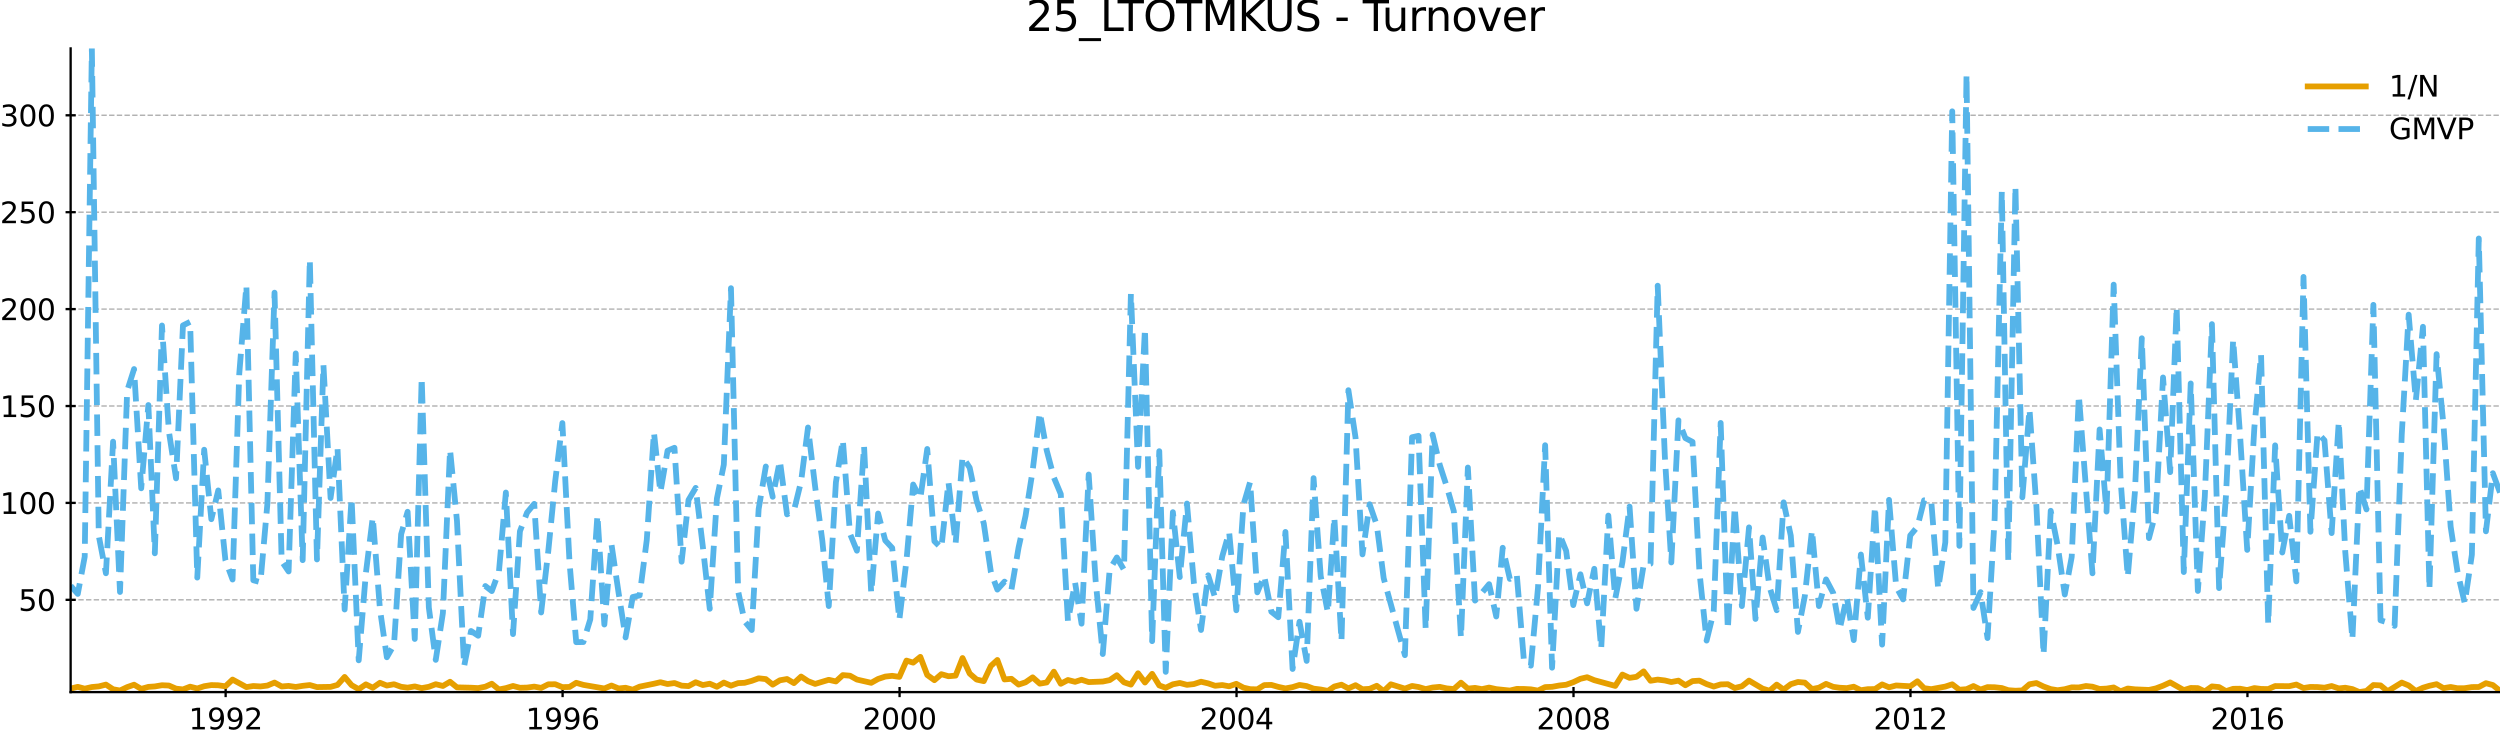 <?xml version="1.0" encoding="utf-8" standalone="no"?>
<!DOCTYPE svg PUBLIC "-//W3C//DTD SVG 1.1//EN"
  "http://www.w3.org/Graphics/SVG/1.1/DTD/svg11.dtd">
<svg xmlns:xlink="http://www.w3.org/1999/xlink" width="861.337pt" height="253.376pt" viewBox="0 0 861.337 253.376" xmlns="http://www.w3.org/2000/svg" version="1.1">
 <defs>
  <style type="text/css">*{stroke-linejoin: round; stroke-linecap: butt}</style>
 </defs>
 <g id="figure_1">
  <g id="patch_1">
   <path d="M 0 253.376 
L 861.337 253.376 
L 861.337 0 
L 0 0 
z
" style="fill: #ffffff"/>
  </g>
  <g id="axes_1">
   <g id="patch_2">
    <path d="M 24.337 238.447 
L 861.337 238.447 
L 861.337 16.688 
L 24.337 16.688 
z
" style="fill: #ffffff"/>
   </g>
   <g id="matplotlib.axis_1">
    <g id="xtick_1">
     <g id="line2d_1">
      <defs>
       <path id="m24bf16d778" d="M 0 1.75 
L 0 -1.75 
" style="stroke: #000000; stroke-width: 0.8"/>
      </defs>
      <g>
       <use xlink:href="#m24bf16d778" x="77.738" y="238.447" style="stroke: #000000; stroke-width: 0.8"/>
      </g>
     </g>
     <g id="text_1">
      <!-- 1992 -->
      <g transform="translate(65.013 251.296) scale(0.1 -0.1)">
       <defs>
        <path id="DejaVuSans-31" d="M 794 531 
L 1825 531 
L 1825 4091 
L 703 3866 
L 703 4441 
L 1819 4666 
L 2450 4666 
L 2450 531 
L 3481 531 
L 3481 0 
L 794 0 
L 794 531 
z
" transform="scale(0.016)"/>
        <path id="DejaVuSans-39" d="M 703 97 
L 703 672 
Q 941 559 1184 500 
Q 1428 441 1663 441 
Q 2288 441 2617 861 
Q 2947 1281 2994 2138 
Q 2813 1869 2534 1725 
Q 2256 1581 1919 1581 
Q 1219 1581 811 2004 
Q 403 2428 403 3163 
Q 403 3881 828 4315 
Q 1253 4750 1959 4750 
Q 2769 4750 3195 4129 
Q 3622 3509 3622 2328 
Q 3622 1225 3098 567 
Q 2575 -91 1691 -91 
Q 1453 -91 1209 -44 
Q 966 3 703 97 
z
M 1959 2075 
Q 2384 2075 2632 2365 
Q 2881 2656 2881 3163 
Q 2881 3666 2632 3958 
Q 2384 4250 1959 4250 
Q 1534 4250 1286 3958 
Q 1038 3666 1038 3163 
Q 1038 2656 1286 2365 
Q 1534 2075 1959 2075 
z
" transform="scale(0.016)"/>
        <path id="DejaVuSans-32" d="M 1228 531 
L 3431 531 
L 3431 0 
L 469 0 
L 469 531 
Q 828 903 1448 1529 
Q 2069 2156 2228 2338 
Q 2531 2678 2651 2914 
Q 2772 3150 2772 3378 
Q 2772 3750 2511 3984 
Q 2250 4219 1831 4219 
Q 1534 4219 1204 4116 
Q 875 4013 500 3803 
L 500 4441 
Q 881 4594 1212 4672 
Q 1544 4750 1819 4750 
Q 2544 4750 2975 4387 
Q 3406 4025 3406 3419 
Q 3406 3131 3298 2873 
Q 3191 2616 2906 2266 
Q 2828 2175 2409 1742 
Q 1991 1309 1228 531 
z
" transform="scale(0.016)"/>
       </defs>
       <use xlink:href="#DejaVuSans-31"/>
       <use xlink:href="#DejaVuSans-39" x="63.623"/>
       <use xlink:href="#DejaVuSans-39" x="127.246"/>
       <use xlink:href="#DejaVuSans-32" x="190.869"/>
      </g>
     </g>
    </g>
    <g id="xtick_2">
     <g id="line2d_2">
      <g>
       <use xlink:href="#m24bf16d778" x="193.835" y="238.447" style="stroke: #000000; stroke-width: 0.8"/>
      </g>
     </g>
     <g id="text_2">
      <!-- 1996 -->
      <g transform="translate(181.11 251.296) scale(0.1 -0.1)">
       <defs>
        <path id="DejaVuSans-36" d="M 2113 2584 
Q 1688 2584 1439 2293 
Q 1191 2003 1191 1497 
Q 1191 994 1439 701 
Q 1688 409 2113 409 
Q 2538 409 2786 701 
Q 3034 994 3034 1497 
Q 3034 2003 2786 2293 
Q 2538 2584 2113 2584 
z
M 3366 4563 
L 3366 3988 
Q 3128 4100 2886 4159 
Q 2644 4219 2406 4219 
Q 1781 4219 1451 3797 
Q 1122 3375 1075 2522 
Q 1259 2794 1537 2939 
Q 1816 3084 2150 3084 
Q 2853 3084 3261 2657 
Q 3669 2231 3669 1497 
Q 3669 778 3244 343 
Q 2819 -91 2113 -91 
Q 1303 -91 875 529 
Q 447 1150 447 2328 
Q 447 3434 972 4092 
Q 1497 4750 2381 4750 
Q 2619 4750 2861 4703 
Q 3103 4656 3366 4563 
z
" transform="scale(0.016)"/>
       </defs>
       <use xlink:href="#DejaVuSans-31"/>
       <use xlink:href="#DejaVuSans-39" x="63.623"/>
       <use xlink:href="#DejaVuSans-39" x="127.246"/>
       <use xlink:href="#DejaVuSans-36" x="190.869"/>
      </g>
     </g>
    </g>
    <g id="xtick_3">
     <g id="line2d_3">
      <g>
       <use xlink:href="#m24bf16d778" x="309.933" y="238.447" style="stroke: #000000; stroke-width: 0.8"/>
      </g>
     </g>
     <g id="text_3">
      <!-- 2000 -->
      <g transform="translate(297.208 251.296) scale(0.1 -0.1)">
       <defs>
        <path id="DejaVuSans-30" d="M 2034 4250 
Q 1547 4250 1301 3770 
Q 1056 3291 1056 2328 
Q 1056 1369 1301 889 
Q 1547 409 2034 409 
Q 2525 409 2770 889 
Q 3016 1369 3016 2328 
Q 3016 3291 2770 3770 
Q 2525 4250 2034 4250 
z
M 2034 4750 
Q 2819 4750 3233 4129 
Q 3647 3509 3647 2328 
Q 3647 1150 3233 529 
Q 2819 -91 2034 -91 
Q 1250 -91 836 529 
Q 422 1150 422 2328 
Q 422 3509 836 4129 
Q 1250 4750 2034 4750 
z
" transform="scale(0.016)"/>
       </defs>
       <use xlink:href="#DejaVuSans-32"/>
       <use xlink:href="#DejaVuSans-30" x="63.623"/>
       <use xlink:href="#DejaVuSans-30" x="127.246"/>
       <use xlink:href="#DejaVuSans-30" x="190.869"/>
      </g>
     </g>
    </g>
    <g id="xtick_4">
     <g id="line2d_4">
      <g>
       <use xlink:href="#m24bf16d778" x="426.031" y="238.447" style="stroke: #000000; stroke-width: 0.8"/>
      </g>
     </g>
     <g id="text_4">
      <!-- 2004 -->
      <g transform="translate(413.306 251.296) scale(0.1 -0.1)">
       <defs>
        <path id="DejaVuSans-34" d="M 2419 4116 
L 825 1625 
L 2419 1625 
L 2419 4116 
z
M 2253 4666 
L 3047 4666 
L 3047 1625 
L 3713 1625 
L 3713 1100 
L 3047 1100 
L 3047 0 
L 2419 0 
L 2419 1100 
L 313 1100 
L 313 1709 
L 2253 4666 
z
" transform="scale(0.016)"/>
       </defs>
       <use xlink:href="#DejaVuSans-32"/>
       <use xlink:href="#DejaVuSans-30" x="63.623"/>
       <use xlink:href="#DejaVuSans-30" x="127.246"/>
       <use xlink:href="#DejaVuSans-34" x="190.869"/>
      </g>
     </g>
    </g>
    <g id="xtick_5">
     <g id="line2d_5">
      <g>
       <use xlink:href="#m24bf16d778" x="542.128" y="238.447" style="stroke: #000000; stroke-width: 0.8"/>
      </g>
     </g>
     <g id="text_5">
      <!-- 2008 -->
      <g transform="translate(529.403 251.296) scale(0.1 -0.1)">
       <defs>
        <path id="DejaVuSans-38" d="M 2034 2216 
Q 1584 2216 1326 1975 
Q 1069 1734 1069 1313 
Q 1069 891 1326 650 
Q 1584 409 2034 409 
Q 2484 409 2743 651 
Q 3003 894 3003 1313 
Q 3003 1734 2745 1975 
Q 2488 2216 2034 2216 
z
M 1403 2484 
Q 997 2584 770 2862 
Q 544 3141 544 3541 
Q 544 4100 942 4425 
Q 1341 4750 2034 4750 
Q 2731 4750 3128 4425 
Q 3525 4100 3525 3541 
Q 3525 3141 3298 2862 
Q 3072 2584 2669 2484 
Q 3125 2378 3379 2068 
Q 3634 1759 3634 1313 
Q 3634 634 3220 271 
Q 2806 -91 2034 -91 
Q 1263 -91 848 271 
Q 434 634 434 1313 
Q 434 1759 690 2068 
Q 947 2378 1403 2484 
z
M 1172 3481 
Q 1172 3119 1398 2916 
Q 1625 2713 2034 2713 
Q 2441 2713 2670 2916 
Q 2900 3119 2900 3481 
Q 2900 3844 2670 4047 
Q 2441 4250 2034 4250 
Q 1625 4250 1398 4047 
Q 1172 3844 1172 3481 
z
" transform="scale(0.016)"/>
       </defs>
       <use xlink:href="#DejaVuSans-32"/>
       <use xlink:href="#DejaVuSans-30" x="63.623"/>
       <use xlink:href="#DejaVuSans-30" x="127.246"/>
       <use xlink:href="#DejaVuSans-38" x="190.869"/>
      </g>
     </g>
    </g>
    <g id="xtick_6">
     <g id="line2d_6">
      <g>
       <use xlink:href="#m24bf16d778" x="658.226" y="238.447" style="stroke: #000000; stroke-width: 0.8"/>
      </g>
     </g>
     <g id="text_6">
      <!-- 2012 -->
      <g transform="translate(645.501 251.296) scale(0.1 -0.1)">
       <use xlink:href="#DejaVuSans-32"/>
       <use xlink:href="#DejaVuSans-30" x="63.623"/>
       <use xlink:href="#DejaVuSans-31" x="127.246"/>
       <use xlink:href="#DejaVuSans-32" x="190.869"/>
      </g>
     </g>
    </g>
    <g id="xtick_7">
     <g id="line2d_7">
      <g>
       <use xlink:href="#m24bf16d778" x="774.324" y="238.447" style="stroke: #000000; stroke-width: 0.8"/>
      </g>
     </g>
     <g id="text_7">
      <!-- 2016 -->
      <g transform="translate(761.599 251.296) scale(0.1 -0.1)">
       <use xlink:href="#DejaVuSans-32"/>
       <use xlink:href="#DejaVuSans-30" x="63.623"/>
       <use xlink:href="#DejaVuSans-31" x="127.246"/>
       <use xlink:href="#DejaVuSans-36" x="190.869"/>
      </g>
     </g>
    </g>
   </g>
   <g id="matplotlib.axis_2">
    <g id="ytick_1">
     <g id="line2d_8">
      <path d="M 24.337 206.66 
L 861.337 206.66 
" clip-path="url(#pb337f7bdac)" style="fill: none; stroke-dasharray: 1.85,0.8; stroke-dashoffset: 0; stroke: #b2b2b2; stroke-width: 0.5"/>
     </g>
     <g id="line2d_9">
      <defs>
       <path id="me2a803e77d" d="M 1.75 0 
L -1.75 -0 
" style="stroke: #000000; stroke-width: 0.8"/>
      </defs>
      <g>
       <use xlink:href="#me2a803e77d" x="24.337" y="206.66" style="stroke: #000000; stroke-width: 0.8"/>
      </g>
     </g>
     <g id="text_8">
      <!-- 50 -->
      <g transform="translate(6.362 210.46) scale(0.1 -0.1)">
       <defs>
        <path id="DejaVuSans-35" d="M 691 4666 
L 3169 4666 
L 3169 4134 
L 1269 4134 
L 1269 2991 
Q 1406 3038 1543 3061 
Q 1681 3084 1819 3084 
Q 2600 3084 3056 2656 
Q 3513 2228 3513 1497 
Q 3513 744 3044 326 
Q 2575 -91 1722 -91 
Q 1428 -91 1123 -41 
Q 819 9 494 109 
L 494 744 
Q 775 591 1075 516 
Q 1375 441 1709 441 
Q 2250 441 2565 725 
Q 2881 1009 2881 1497 
Q 2881 1984 2565 2268 
Q 2250 2553 1709 2553 
Q 1456 2553 1204 2497 
Q 953 2441 691 2322 
L 691 4666 
z
" transform="scale(0.016)"/>
       </defs>
       <use xlink:href="#DejaVuSans-35"/>
       <use xlink:href="#DejaVuSans-30" x="63.623"/>
      </g>
     </g>
    </g>
    <g id="ytick_2">
     <g id="line2d_10">
      <path d="M 24.337 173.273 
L 861.337 173.273 
" clip-path="url(#pb337f7bdac)" style="fill: none; stroke-dasharray: 1.85,0.8; stroke-dashoffset: 0; stroke: #b2b2b2; stroke-width: 0.5"/>
     </g>
     <g id="line2d_11">
      <g>
       <use xlink:href="#me2a803e77d" x="24.337" y="173.273" style="stroke: #000000; stroke-width: 0.8"/>
      </g>
     </g>
     <g id="text_9">
      <!-- 100 -->
      <g transform="translate(0 177.072) scale(0.1 -0.1)">
       <use xlink:href="#DejaVuSans-31"/>
       <use xlink:href="#DejaVuSans-30" x="63.623"/>
       <use xlink:href="#DejaVuSans-30" x="127.246"/>
      </g>
     </g>
    </g>
    <g id="ytick_3">
     <g id="line2d_12">
      <path d="M 24.337 139.885 
L 861.337 139.885 
" clip-path="url(#pb337f7bdac)" style="fill: none; stroke-dasharray: 1.85,0.8; stroke-dashoffset: 0; stroke: #b2b2b2; stroke-width: 0.5"/>
     </g>
     <g id="line2d_13">
      <g>
       <use xlink:href="#me2a803e77d" x="24.337" y="139.885" style="stroke: #000000; stroke-width: 0.8"/>
      </g>
     </g>
     <g id="text_10">
      <!-- 150 -->
      <g transform="translate(0 143.684) scale(0.1 -0.1)">
       <use xlink:href="#DejaVuSans-31"/>
       <use xlink:href="#DejaVuSans-35" x="63.623"/>
       <use xlink:href="#DejaVuSans-30" x="127.246"/>
      </g>
     </g>
    </g>
    <g id="ytick_4">
     <g id="line2d_14">
      <path d="M 24.337 106.497 
L 861.337 106.497 
" clip-path="url(#pb337f7bdac)" style="fill: none; stroke-dasharray: 1.85,0.8; stroke-dashoffset: 0; stroke: #b2b2b2; stroke-width: 0.5"/>
     </g>
     <g id="line2d_15">
      <g>
       <use xlink:href="#me2a803e77d" x="24.337" y="106.497" style="stroke: #000000; stroke-width: 0.8"/>
      </g>
     </g>
     <g id="text_11">
      <!-- 200 -->
      <g transform="translate(0 110.296) scale(0.1 -0.1)">
       <use xlink:href="#DejaVuSans-32"/>
       <use xlink:href="#DejaVuSans-30" x="63.623"/>
       <use xlink:href="#DejaVuSans-30" x="127.246"/>
      </g>
     </g>
    </g>
    <g id="ytick_5">
     <g id="line2d_16">
      <path d="M 24.337 73.109 
L 861.337 73.109 
" clip-path="url(#pb337f7bdac)" style="fill: none; stroke-dasharray: 1.85,0.8; stroke-dashoffset: 0; stroke: #b2b2b2; stroke-width: 0.5"/>
     </g>
     <g id="line2d_17">
      <g>
       <use xlink:href="#me2a803e77d" x="24.337" y="73.109" style="stroke: #000000; stroke-width: 0.8"/>
      </g>
     </g>
     <g id="text_12">
      <!-- 250 -->
      <g transform="translate(0 76.908) scale(0.1 -0.1)">
       <use xlink:href="#DejaVuSans-32"/>
       <use xlink:href="#DejaVuSans-35" x="63.623"/>
       <use xlink:href="#DejaVuSans-30" x="127.246"/>
      </g>
     </g>
    </g>
    <g id="ytick_6">
     <g id="line2d_18">
      <path d="M 24.337 39.721 
L 861.337 39.721 
" clip-path="url(#pb337f7bdac)" style="fill: none; stroke-dasharray: 1.85,0.8; stroke-dashoffset: 0; stroke: #b2b2b2; stroke-width: 0.5"/>
     </g>
     <g id="line2d_19">
      <g>
       <use xlink:href="#me2a803e77d" x="24.337" y="39.721" style="stroke: #000000; stroke-width: 0.8"/>
      </g>
     </g>
     <g id="text_13">
      <!-- 300 -->
      <g transform="translate(0 43.521) scale(0.1 -0.1)">
       <defs>
        <path id="DejaVuSans-33" d="M 2597 2516 
Q 3050 2419 3304 2112 
Q 3559 1806 3559 1356 
Q 3559 666 3084 287 
Q 2609 -91 1734 -91 
Q 1441 -91 1130 -33 
Q 819 25 488 141 
L 488 750 
Q 750 597 1062 519 
Q 1375 441 1716 441 
Q 2309 441 2620 675 
Q 2931 909 2931 1356 
Q 2931 1769 2642 2001 
Q 2353 2234 1838 2234 
L 1294 2234 
L 1294 2753 
L 1863 2753 
Q 2328 2753 2575 2939 
Q 2822 3125 2822 3475 
Q 2822 3834 2567 4026 
Q 2313 4219 1838 4219 
Q 1578 4219 1281 4162 
Q 984 4106 628 3988 
L 628 4550 
Q 988 4650 1302 4700 
Q 1616 4750 1894 4750 
Q 2613 4750 3031 4423 
Q 3450 4097 3450 3541 
Q 3450 3153 3228 2886 
Q 3006 2619 2597 2516 
z
" transform="scale(0.016)"/>
       </defs>
       <use xlink:href="#DejaVuSans-33"/>
       <use xlink:href="#DejaVuSans-30" x="63.623"/>
       <use xlink:href="#DejaVuSans-30" x="127.246"/>
      </g>
     </g>
    </g>
   </g>
   <g id="line2d_20">
    <path d="M 24.337 237.24 
L 26.801 236.637 
L 29.185 237.276 
L 31.648 236.708 
L 34.032 236.494 
L 36.496 235.868 
L 38.959 237.478 
L 41.343 237.908 
L 43.806 236.741 
L 46.19 235.904 
L 48.654 237.351 
L 51.117 236.654 
L 53.342 236.503 
L 55.805 236.09 
L 58.189 236.195 
L 60.653 237.262 
L 63.037 237.531 
L 65.5 236.582 
L 67.964 237.207 
L 70.347 236.429 
L 72.811 236.038 
L 75.195 236.102 
L 77.658 236.46 
L 80.122 234.138 
L 84.889 236.728 
L 87.273 236.354 
L 89.737 236.501 
L 92.121 236.205 
L 94.584 235.172 
L 97.048 236.511 
L 99.431 236.319 
L 101.895 236.678 
L 104.279 236.3 
L 106.742 236.022 
L 109.206 236.729 
L 113.894 236.649 
L 116.278 235.986 
L 118.741 233.234 
L 121.125 236.056 
L 123.589 237.452 
L 126.052 235.787 
L 128.436 236.95 
L 130.899 235.241 
L 133.283 236.196 
L 135.747 235.746 
L 138.21 236.63 
L 140.435 236.922 
L 142.899 236.499 
L 145.283 237.086 
L 147.746 236.631 
L 150.13 235.738 
L 152.593 236.339 
L 155.057 234.888 
L 157.441 236.822 
L 162.288 236.945 
L 164.751 237.075 
L 167.215 236.594 
L 169.44 235.579 
L 171.903 237.553 
L 174.287 237.085 
L 176.75 236.34 
L 179.134 236.965 
L 181.598 236.899 
L 184.061 236.568 
L 186.445 237.005 
L 188.909 235.774 
L 191.292 235.744 
L 193.756 236.74 
L 196.219 236.68 
L 198.524 235.251 
L 200.987 235.966 
L 208.218 237.208 
L 210.682 236.188 
L 213.145 237.206 
L 215.529 236.958 
L 217.993 237.629 
L 220.377 236.573 
L 225.303 235.571 
L 227.528 235.047 
L 229.992 235.668 
L 232.376 235.328 
L 234.839 236.231 
L 237.223 236.382 
L 239.686 235.063 
L 242.15 236.02 
L 244.534 235.569 
L 246.997 236.614 
L 249.381 235.179 
L 251.844 236.237 
L 254.308 235.353 
L 256.533 235.253 
L 258.996 234.575 
L 261.38 233.7 
L 263.844 233.976 
L 266.228 235.88 
L 268.691 234.387 
L 271.154 233.95 
L 273.538 235.352 
L 276.002 233.1 
L 278.386 234.678 
L 280.849 235.634 
L 285.537 234.216 
L 288.001 234.781 
L 290.385 232.598 
L 292.848 232.803 
L 295.232 234.128 
L 300.159 235.255 
L 302.543 233.925 
L 305.006 233.104 
L 307.39 232.848 
L 309.854 233.204 
L 312.317 227.597 
L 314.621 228.302 
L 317.085 226.316 
L 319.469 232.563 
L 321.932 234.341 
L 324.316 232.281 
L 326.78 232.986 
L 329.243 232.775 
L 331.627 226.72 
L 334.09 232.064 
L 336.474 234.13 
L 338.938 234.676 
L 341.401 229.419 
L 343.626 227.39 
L 346.089 234.088 
L 348.473 233.875 
L 350.937 235.864 
L 353.321 235.081 
L 355.784 233.374 
L 358.247 235.538 
L 360.631 235.127 
L 363.095 231.419 
L 365.479 235.58 
L 367.942 234.287 
L 370.406 234.91 
L 372.631 234.195 
L 375.094 234.996 
L 379.941 234.813 
L 382.325 234.318 
L 384.789 232.639 
L 387.252 235.078 
L 389.636 235.869 
L 392.099 231.969 
L 394.483 235.147 
L 396.947 232.166 
L 399.41 236.154 
L 401.635 236.963 
L 404.099 235.765 
L 406.482 235.304 
L 408.946 235.953 
L 411.33 235.688 
L 413.793 234.879 
L 416.257 235.451 
L 418.641 236.271 
L 421.104 236.026 
L 423.488 236.454 
L 425.951 235.606 
L 428.415 236.917 
L 430.719 237.445 
L 433.183 237.505 
L 435.566 236.047 
L 438.03 235.978 
L 440.414 236.658 
L 442.877 237.186 
L 445.341 236.736 
L 447.725 235.989 
L 450.188 236.378 
L 452.572 237.26 
L 455.035 237.563 
L 457.499 238.048 
L 459.724 236.534 
L 462.187 235.903 
L 464.571 237.18 
L 467.034 236.075 
L 469.418 237.476 
L 471.882 237.332 
L 474.345 236.279 
L 476.729 238.113 
L 479.193 235.767 
L 484.04 237.262 
L 486.503 236.335 
L 488.728 236.701 
L 491.192 237.417 
L 493.576 236.88 
L 496.039 236.647 
L 498.423 237.173 
L 500.886 237.411 
L 503.35 235.211 
L 505.734 237.254 
L 508.197 237.004 
L 510.581 237.43 
L 513.044 236.89 
L 515.508 237.434 
L 520.196 237.922 
L 522.58 237.356 
L 525.044 237.376 
L 527.428 237.507 
L 529.891 237.938 
L 532.354 236.729 
L 534.738 236.633 
L 537.202 236.185 
L 539.586 235.922 
L 542.049 235.039 
L 544.512 233.87 
L 546.817 233.327 
L 549.28 234.345 
L 556.512 236.318 
L 558.975 232.416 
L 561.438 233.548 
L 563.822 233.196 
L 566.286 231.315 
L 568.67 234.542 
L 571.133 234.146 
L 573.596 234.446 
L 575.821 234.984 
L 578.285 234.505 
L 580.669 236.086 
L 583.132 234.66 
L 585.516 234.508 
L 587.979 235.684 
L 590.443 236.536 
L 592.827 235.806 
L 595.29 235.734 
L 597.674 237.041 
L 600.138 236.45 
L 602.601 234.495 
L 607.289 237.262 
L 609.673 237.991 
L 612.137 235.878 
L 614.521 237.596 
L 616.984 235.733 
L 619.447 234.967 
L 621.831 235.194 
L 624.295 237.412 
L 626.679 236.937 
L 629.142 235.626 
L 631.606 236.64 
L 633.831 236.954 
L 636.294 237.082 
L 638.678 236.598 
L 641.141 237.804 
L 643.525 237.448 
L 645.989 237.417 
L 648.452 235.803 
L 650.836 236.808 
L 653.299 236.167 
L 658.147 236.447 
L 660.61 234.732 
L 662.915 237.101 
L 665.378 237.441 
L 670.225 236.553 
L 672.609 235.768 
L 675.073 237.636 
L 677.536 237.453 
L 679.92 236.368 
L 682.383 237.583 
L 684.767 236.737 
L 687.231 236.788 
L 689.694 237.059 
L 691.919 237.802 
L 694.383 237.979 
L 696.766 237.875 
L 699.23 235.753 
L 701.614 235.341 
L 704.077 236.529 
L 706.541 237.424 
L 708.925 237.811 
L 711.388 237.461 
L 713.772 236.82 
L 716.235 236.849 
L 718.699 236.356 
L 720.924 236.59 
L 723.387 237.37 
L 725.771 237.253 
L 728.234 236.853 
L 730.618 238.181 
L 733.082 237.22 
L 735.545 237.501 
L 740.392 237.707 
L 742.776 237.179 
L 745.24 236.244 
L 747.703 235.115 
L 752.392 237.768 
L 754.776 237.032 
L 757.239 237.078 
L 759.623 238.214 
L 762.086 236.492 
L 764.55 236.732 
L 766.934 238.13 
L 769.397 237.324 
L 771.781 237.29 
L 774.244 237.755 
L 776.708 237.07 
L 779.012 237.367 
L 781.476 237.414 
L 783.86 236.373 
L 788.707 236.413 
L 791.17 235.854 
L 793.634 237.054 
L 796.018 236.675 
L 798.481 236.718 
L 800.865 236.935 
L 803.328 236.359 
L 805.792 237.185 
L 808.017 236.952 
L 810.48 237.419 
L 812.864 238.447 
L 815.328 238.059 
L 817.711 236.02 
L 820.175 236.148 
L 822.638 238.15 
L 827.486 235.176 
L 829.87 236.172 
L 832.333 238.091 
L 834.796 236.948 
L 837.021 236.273 
L 839.485 235.727 
L 841.869 237.096 
L 844.332 236.69 
L 846.716 237.134 
L 849.179 237.107 
L 851.643 236.722 
L 854.027 236.704 
L 856.49 235.382 
L 858.874 236.024 
L 861.337 238.03 
L 861.337 238.03 
" clip-path="url(#pb337f7bdac)" style="fill: none; stroke: #e69f00; stroke-width: 2; stroke-linecap: square"/>
   </g>
   <g id="line2d_21">
    <path d="M 24.337 201.826 
L 26.801 204.614 
L 29.185 191.821 
L 31.648 16.688 
L 34.032 184.614 
L 36.496 197.506 
L 38.959 152.17 
L 41.343 203.958 
L 43.806 134.692 
L 46.19 127.154 
L 48.654 168.234 
L 51.117 139.553 
L 53.342 190.628 
L 55.805 112.15 
L 58.189 148.645 
L 60.653 164.811 
L 63.037 112.12 
L 65.5 110.887 
L 67.964 198.997 
L 70.347 154.949 
L 72.811 178.877 
L 75.195 168.975 
L 77.658 192.984 
L 80.122 199.665 
L 82.426 128.865 
L 84.889 98.317 
L 87.273 199.915 
L 89.737 200.588 
L 92.121 173.57 
L 94.584 100.843 
L 97.048 193.376 
L 99.431 196.884 
L 101.895 121.76 
L 104.279 192.99 
L 106.742 89.388 
L 109.206 192.745 
L 111.431 125.702 
L 113.894 171.566 
L 116.278 154.345 
L 118.741 209.987 
L 121.125 171.559 
L 123.589 227.498 
L 126.052 197.52 
L 128.436 178.208 
L 130.899 209.83 
L 133.283 226.45 
L 135.747 222.141 
L 138.21 184.038 
L 140.435 176.326 
L 142.899 220.143 
L 145.283 130.041 
L 147.746 209.289 
L 150.13 227.343 
L 152.593 211.194 
L 155.057 154.928 
L 157.441 179.478 
L 159.904 229.567 
L 162.288 217.401 
L 164.751 219.036 
L 167.215 201.905 
L 169.44 203.65 
L 171.903 196.921 
L 174.287 169.7 
L 176.75 218.466 
L 179.134 183.029 
L 181.598 176.593 
L 184.061 173.6 
L 186.445 211.017 
L 188.909 189.825 
L 191.292 165.732 
L 193.756 145.765 
L 196.219 193.759 
L 198.524 221.244 
L 200.987 221.197 
L 203.371 213.399 
L 205.835 177.464 
L 208.218 215.167 
L 210.682 187.587 
L 213.145 204.394 
L 215.529 219.622 
L 217.993 205.694 
L 220.377 205.149 
L 222.84 185.977 
L 225.303 148.931 
L 227.528 169.618 
L 229.992 155.285 
L 232.376 154.281 
L 234.839 193.523 
L 237.223 172.26 
L 239.686 168.092 
L 242.15 188.327 
L 244.534 209.746 
L 246.997 171.755 
L 249.381 160.078 
L 251.844 99.292 
L 254.308 203.696 
L 256.533 214.049 
L 258.996 217.063 
L 261.38 175.391 
L 263.844 160.732 
L 266.228 171.161 
L 268.691 158.689 
L 271.154 177.214 
L 273.538 175.923 
L 276.002 165.872 
L 278.386 147.291 
L 280.849 167.768 
L 283.312 186.226 
L 285.537 208.805 
L 288.001 166.13 
L 290.385 151.556 
L 292.848 183.878 
L 295.232 189.735 
L 297.696 153.64 
L 300.159 204.336 
L 302.543 176.929 
L 305.006 186.213 
L 307.39 188.775 
L 309.854 213.573 
L 312.317 193.044 
L 314.621 166.938 
L 317.085 171.74 
L 319.469 154.689 
L 321.932 186.466 
L 324.316 188.841 
L 326.78 166.169 
L 329.243 187.245 
L 331.627 157.367 
L 334.09 161.129 
L 336.474 172.542 
L 338.938 180.316 
L 341.401 197.129 
L 343.626 203.137 
L 346.089 200.391 
L 348.473 203.142 
L 350.937 188.652 
L 353.321 177.792 
L 355.784 162.109 
L 358.247 142.113 
L 360.631 155.184 
L 363.095 164.517 
L 365.479 170.224 
L 367.942 214.042 
L 370.406 200.721 
L 372.631 214.875 
L 375.094 163.488 
L 377.478 199.993 
L 379.941 225.338 
L 382.325 196.199 
L 384.789 192.068 
L 387.252 196.342 
L 389.636 101.182 
L 392.099 160.83 
L 394.483 113.162 
L 396.947 220.898 
L 399.41 155.451 
L 401.635 231.473 
L 404.099 176.461 
L 406.482 198.819 
L 408.946 173.485 
L 411.33 200.778 
L 413.793 217.052 
L 416.257 198.219 
L 418.641 205.924 
L 421.104 191.715 
L 423.488 183.327 
L 425.951 210.26 
L 428.415 173.921 
L 430.719 166.044 
L 433.183 204.08 
L 435.566 198.424 
L 438.03 210.762 
L 440.414 212.66 
L 442.877 183.271 
L 445.341 230.485 
L 447.725 214.217 
L 450.188 227.702 
L 452.572 164.739 
L 455.035 198.512 
L 457.499 211.056 
L 459.724 178.152 
L 462.187 220.821 
L 464.571 134.439 
L 467.034 150.82 
L 469.418 191.003 
L 471.882 173.731 
L 474.345 180.879 
L 476.729 199.227 
L 481.576 216.859 
L 484.04 225.724 
L 486.503 150.648 
L 488.728 150.156 
L 491.192 216.696 
L 493.576 149.756 
L 496.039 160.153 
L 498.423 167.53 
L 500.886 176.126 
L 503.35 219.74 
L 505.734 161.087 
L 508.197 206.925 
L 510.581 204.244 
L 513.044 201.268 
L 515.508 212.401 
L 517.733 188.733 
L 520.196 199.461 
L 522.58 197.926 
L 525.044 227.649 
L 527.428 229.336 
L 529.891 202.505 
L 532.354 153.396 
L 534.738 230.044 
L 537.202 183.882 
L 539.586 189.772 
L 542.049 208.481 
L 544.512 197.866 
L 546.817 207.871 
L 549.28 195.971 
L 551.664 223.483 
L 554.128 177.635 
L 556.512 206.21 
L 558.975 193.703 
L 561.438 174.547 
L 563.822 209.74 
L 566.286 194.711 
L 568.67 194.215 
L 571.133 98.437 
L 573.596 157.241 
L 575.821 193.776 
L 578.285 144.828 
L 580.669 150.952 
L 583.132 152.241 
L 585.516 197.005 
L 587.979 220.701 
L 590.443 210.682 
L 592.827 145.72 
L 595.29 216.913 
L 597.674 174.674 
L 600.138 208.818 
L 602.601 181.702 
L 604.826 213.248 
L 607.289 185.196 
L 609.673 202.276 
L 612.137 210.244 
L 614.521 173.076 
L 616.984 184.556 
L 619.447 217.72 
L 621.831 205.312 
L 624.295 182.67 
L 626.679 208.81 
L 629.142 199.623 
L 631.606 204.304 
L 633.831 216.8 
L 636.294 205.751 
L 638.678 220.538 
L 641.141 191.057 
L 643.525 212.824 
L 645.989 174.516 
L 648.452 222.088 
L 650.836 172.22 
L 653.299 202.176 
L 655.683 206.517 
L 658.147 184.472 
L 660.61 181.512 
L 662.915 172.376 
L 665.378 172.594 
L 667.762 202.861 
L 670.225 186.85 
L 672.609 38.356 
L 675.073 188.065 
L 677.536 25.601 
L 679.92 209.47 
L 682.383 204.017 
L 684.767 219.827 
L 687.231 178.56 
L 689.694 65.915 
L 691.919 193.273 
L 694.383 64.18 
L 696.766 171.338 
L 699.23 140.943 
L 701.614 174.489 
L 704.077 225.61 
L 706.541 175.986 
L 708.925 187.931 
L 711.388 204.833 
L 713.772 191.898 
L 716.235 136.167 
L 720.924 197.521 
L 723.387 147.965 
L 725.771 176.254 
L 728.234 98.075 
L 730.618 165.336 
L 733.082 198.745 
L 735.545 169.611 
L 737.929 116.545 
L 740.392 185.396 
L 742.776 176.378 
L 745.24 130.053 
L 747.703 162.659 
L 749.928 105.681 
L 752.392 197.086 
L 754.776 132.119 
L 757.239 203.612 
L 759.623 171.181 
L 762.086 111.673 
L 764.55 202.621 
L 766.934 170.671 
L 769.397 117.001 
L 771.781 149.969 
L 774.244 189.454 
L 776.708 147.249 
L 779.012 122.167 
L 781.476 215.014 
L 783.86 153.438 
L 786.323 190.354 
L 788.707 177.72 
L 791.17 200.301 
L 793.634 95.411 
L 796.018 183.209 
L 798.481 149.091 
L 800.865 151.709 
L 803.328 183.665 
L 805.792 145.188 
L 808.017 190.029 
L 810.48 220.326 
L 812.864 167.745 
L 815.328 175.514 
L 817.711 105.038 
L 820.175 213.711 
L 822.638 214.467 
L 825.022 215.622 
L 827.486 149.624 
L 829.87 108.41 
L 832.333 138.023 
L 834.796 112.592 
L 837.021 203.042 
L 839.485 122.014 
L 841.869 146.514 
L 844.332 181.435 
L 846.716 197.138 
L 849.179 207.779 
L 851.643 191.135 
L 854.027 82.171 
L 856.49 183.057 
L 858.874 163.035 
L 861.337 169.714 
L 861.337 169.714 
" clip-path="url(#pb337f7bdac)" style="fill: none; stroke-dasharray: 7.4,3.2; stroke-dashoffset: 0; stroke: #56b4e9; stroke-width: 2"/>
   </g>
   <g id="patch_3">
    <path d="M 24.337 238.447 
L 24.337 16.688 
" style="fill: none; stroke: #000000; stroke-width: 0.8; stroke-linejoin: miter; stroke-linecap: square"/>
   </g>
   <g id="patch_4">
    <path d="M 24.337 238.447 
L 861.337 238.447 
" style="fill: none; stroke: #000000; stroke-width: 0.8; stroke-linejoin: miter; stroke-linecap: square"/>
   </g>
   <g id="text_14">
    <!-- 25_LTOTMKUS - Turnover -->
    <g transform="translate(353.506 10.688) scale(0.144 -0.144)">
     <defs>
      <path id="DejaVuSans-5f" d="M 3263 -1063 
L 3263 -1509 
L -63 -1509 
L -63 -1063 
L 3263 -1063 
z
" transform="scale(0.016)"/>
      <path id="DejaVuSans-4c" d="M 628 4666 
L 1259 4666 
L 1259 531 
L 3531 531 
L 3531 0 
L 628 0 
L 628 4666 
z
" transform="scale(0.016)"/>
      <path id="DejaVuSans-54" d="M -19 4666 
L 3928 4666 
L 3928 4134 
L 2272 4134 
L 2272 0 
L 1638 0 
L 1638 4134 
L -19 4134 
L -19 4666 
z
" transform="scale(0.016)"/>
      <path id="DejaVuSans-4f" d="M 2522 4238 
Q 1834 4238 1429 3725 
Q 1025 3213 1025 2328 
Q 1025 1447 1429 934 
Q 1834 422 2522 422 
Q 3209 422 3611 934 
Q 4013 1447 4013 2328 
Q 4013 3213 3611 3725 
Q 3209 4238 2522 4238 
z
M 2522 4750 
Q 3503 4750 4090 4092 
Q 4678 3434 4678 2328 
Q 4678 1225 4090 567 
Q 3503 -91 2522 -91 
Q 1538 -91 948 565 
Q 359 1222 359 2328 
Q 359 3434 948 4092 
Q 1538 4750 2522 4750 
z
" transform="scale(0.016)"/>
      <path id="DejaVuSans-4d" d="M 628 4666 
L 1569 4666 
L 2759 1491 
L 3956 4666 
L 4897 4666 
L 4897 0 
L 4281 0 
L 4281 4097 
L 3078 897 
L 2444 897 
L 1241 4097 
L 1241 0 
L 628 0 
L 628 4666 
z
" transform="scale(0.016)"/>
      <path id="DejaVuSans-4b" d="M 628 4666 
L 1259 4666 
L 1259 2694 
L 3353 4666 
L 4166 4666 
L 1850 2491 
L 4331 0 
L 3500 0 
L 1259 2247 
L 1259 0 
L 628 0 
L 628 4666 
z
" transform="scale(0.016)"/>
      <path id="DejaVuSans-55" d="M 556 4666 
L 1191 4666 
L 1191 1831 
Q 1191 1081 1462 751 
Q 1734 422 2344 422 
Q 2950 422 3222 751 
Q 3494 1081 3494 1831 
L 3494 4666 
L 4128 4666 
L 4128 1753 
Q 4128 841 3676 375 
Q 3225 -91 2344 -91 
Q 1459 -91 1007 375 
Q 556 841 556 1753 
L 556 4666 
z
" transform="scale(0.016)"/>
      <path id="DejaVuSans-53" d="M 3425 4513 
L 3425 3897 
Q 3066 4069 2747 4153 
Q 2428 4238 2131 4238 
Q 1616 4238 1336 4038 
Q 1056 3838 1056 3469 
Q 1056 3159 1242 3001 
Q 1428 2844 1947 2747 
L 2328 2669 
Q 3034 2534 3370 2195 
Q 3706 1856 3706 1288 
Q 3706 609 3251 259 
Q 2797 -91 1919 -91 
Q 1588 -91 1214 -16 
Q 841 59 441 206 
L 441 856 
Q 825 641 1194 531 
Q 1563 422 1919 422 
Q 2459 422 2753 634 
Q 3047 847 3047 1241 
Q 3047 1584 2836 1778 
Q 2625 1972 2144 2069 
L 1759 2144 
Q 1053 2284 737 2584 
Q 422 2884 422 3419 
Q 422 4038 858 4394 
Q 1294 4750 2059 4750 
Q 2388 4750 2728 4690 
Q 3069 4631 3425 4513 
z
" transform="scale(0.016)"/>
      <path id="DejaVuSans-20" transform="scale(0.016)"/>
      <path id="DejaVuSans-2d" d="M 313 2009 
L 1997 2009 
L 1997 1497 
L 313 1497 
L 313 2009 
z
" transform="scale(0.016)"/>
      <path id="DejaVuSans-75" d="M 544 1381 
L 544 3500 
L 1119 3500 
L 1119 1403 
Q 1119 906 1312 657 
Q 1506 409 1894 409 
Q 2359 409 2629 706 
Q 2900 1003 2900 1516 
L 2900 3500 
L 3475 3500 
L 3475 0 
L 2900 0 
L 2900 538 
Q 2691 219 2414 64 
Q 2138 -91 1772 -91 
Q 1169 -91 856 284 
Q 544 659 544 1381 
z
M 1991 3584 
L 1991 3584 
z
" transform="scale(0.016)"/>
      <path id="DejaVuSans-72" d="M 2631 2963 
Q 2534 3019 2420 3045 
Q 2306 3072 2169 3072 
Q 1681 3072 1420 2755 
Q 1159 2438 1159 1844 
L 1159 0 
L 581 0 
L 581 3500 
L 1159 3500 
L 1159 2956 
Q 1341 3275 1631 3429 
Q 1922 3584 2338 3584 
Q 2397 3584 2469 3576 
Q 2541 3569 2628 3553 
L 2631 2963 
z
" transform="scale(0.016)"/>
      <path id="DejaVuSans-6e" d="M 3513 2113 
L 3513 0 
L 2938 0 
L 2938 2094 
Q 2938 2591 2744 2837 
Q 2550 3084 2163 3084 
Q 1697 3084 1428 2787 
Q 1159 2491 1159 1978 
L 1159 0 
L 581 0 
L 581 3500 
L 1159 3500 
L 1159 2956 
Q 1366 3272 1645 3428 
Q 1925 3584 2291 3584 
Q 2894 3584 3203 3211 
Q 3513 2838 3513 2113 
z
" transform="scale(0.016)"/>
      <path id="DejaVuSans-6f" d="M 1959 3097 
Q 1497 3097 1228 2736 
Q 959 2375 959 1747 
Q 959 1119 1226 758 
Q 1494 397 1959 397 
Q 2419 397 2687 759 
Q 2956 1122 2956 1747 
Q 2956 2369 2687 2733 
Q 2419 3097 1959 3097 
z
M 1959 3584 
Q 2709 3584 3137 3096 
Q 3566 2609 3566 1747 
Q 3566 888 3137 398 
Q 2709 -91 1959 -91 
Q 1206 -91 779 398 
Q 353 888 353 1747 
Q 353 2609 779 3096 
Q 1206 3584 1959 3584 
z
" transform="scale(0.016)"/>
      <path id="DejaVuSans-76" d="M 191 3500 
L 800 3500 
L 1894 563 
L 2988 3500 
L 3597 3500 
L 2284 0 
L 1503 0 
L 191 3500 
z
" transform="scale(0.016)"/>
      <path id="DejaVuSans-65" d="M 3597 1894 
L 3597 1613 
L 953 1613 
Q 991 1019 1311 708 
Q 1631 397 2203 397 
Q 2534 397 2845 478 
Q 3156 559 3463 722 
L 3463 178 
Q 3153 47 2828 -22 
Q 2503 -91 2169 -91 
Q 1331 -91 842 396 
Q 353 884 353 1716 
Q 353 2575 817 3079 
Q 1281 3584 2069 3584 
Q 2775 3584 3186 3129 
Q 3597 2675 3597 1894 
z
M 3022 2063 
Q 3016 2534 2758 2815 
Q 2500 3097 2075 3097 
Q 1594 3097 1305 2825 
Q 1016 2553 972 2059 
L 3022 2063 
z
" transform="scale(0.016)"/>
     </defs>
     <use xlink:href="#DejaVuSans-32"/>
     <use xlink:href="#DejaVuSans-35" x="63.623"/>
     <use xlink:href="#DejaVuSans-5f" x="127.246"/>
     <use xlink:href="#DejaVuSans-4c" x="177.246"/>
     <use xlink:href="#DejaVuSans-54" x="219.209"/>
     <use xlink:href="#DejaVuSans-4f" x="280.293"/>
     <use xlink:href="#DejaVuSans-54" x="359.004"/>
     <use xlink:href="#DejaVuSans-4d" x="420.088"/>
     <use xlink:href="#DejaVuSans-4b" x="506.367"/>
     <use xlink:href="#DejaVuSans-55" x="569.318"/>
     <use xlink:href="#DejaVuSans-53" x="642.512"/>
     <use xlink:href="#DejaVuSans-20" x="705.988"/>
     <use xlink:href="#DejaVuSans-2d" x="737.775"/>
     <use xlink:href="#DejaVuSans-20" x="773.859"/>
     <use xlink:href="#DejaVuSans-54" x="805.646"/>
     <use xlink:href="#DejaVuSans-75" x="851.605"/>
     <use xlink:href="#DejaVuSans-72" x="914.984"/>
     <use xlink:href="#DejaVuSans-6e" x="954.348"/>
     <use xlink:href="#DejaVuSans-6f" x="1017.727"/>
     <use xlink:href="#DejaVuSans-76" x="1078.908"/>
     <use xlink:href="#DejaVuSans-65" x="1138.088"/>
     <use xlink:href="#DejaVuSans-72" x="1199.611"/>
    </g>
   </g>
   <g id="legend_1">
    <g id="line2d_22">
     <path d="M 795.091 29.786 
L 805.091 29.786 
L 815.091 29.786 
" style="fill: none; stroke: #e69f00; stroke-width: 2; stroke-linecap: square"/>
    </g>
    <g id="text_15">
     <!-- 1/N -->
     <g transform="translate(823.091 33.286) scale(0.1 -0.1)">
      <defs>
       <path id="DejaVuSans-2f" d="M 1625 4666 
L 2156 4666 
L 531 -594 
L 0 -594 
L 1625 4666 
z
" transform="scale(0.016)"/>
       <path id="DejaVuSans-4e" d="M 628 4666 
L 1478 4666 
L 3547 763 
L 3547 4666 
L 4159 4666 
L 4159 0 
L 3309 0 
L 1241 3903 
L 1241 0 
L 628 0 
L 628 4666 
z
" transform="scale(0.016)"/>
      </defs>
      <use xlink:href="#DejaVuSans-31"/>
      <use xlink:href="#DejaVuSans-2f" x="63.623"/>
      <use xlink:href="#DejaVuSans-4e" x="97.314"/>
     </g>
    </g>
    <g id="line2d_23">
     <path d="M 795.091 44.464 
L 805.091 44.464 
L 815.091 44.464 
" style="fill: none; stroke-dasharray: 7.4,3.2; stroke-dashoffset: 0; stroke: #56b4e9; stroke-width: 2"/>
    </g>
    <g id="text_16">
     <!-- GMVP -->
     <g transform="translate(823.091 47.964) scale(0.1 -0.1)">
      <defs>
       <path id="DejaVuSans-47" d="M 3809 666 
L 3809 1919 
L 2778 1919 
L 2778 2438 
L 4434 2438 
L 4434 434 
Q 4069 175 3628 42 
Q 3188 -91 2688 -91 
Q 1594 -91 976 548 
Q 359 1188 359 2328 
Q 359 3472 976 4111 
Q 1594 4750 2688 4750 
Q 3144 4750 3555 4637 
Q 3966 4525 4313 4306 
L 4313 3634 
Q 3963 3931 3569 4081 
Q 3175 4231 2741 4231 
Q 1884 4231 1454 3753 
Q 1025 3275 1025 2328 
Q 1025 1384 1454 906 
Q 1884 428 2741 428 
Q 3075 428 3337 486 
Q 3600 544 3809 666 
z
" transform="scale(0.016)"/>
       <path id="DejaVuSans-56" d="M 1831 0 
L 50 4666 
L 709 4666 
L 2188 738 
L 3669 4666 
L 4325 4666 
L 2547 0 
L 1831 0 
z
" transform="scale(0.016)"/>
       <path id="DejaVuSans-50" d="M 1259 4147 
L 1259 2394 
L 2053 2394 
Q 2494 2394 2734 2622 
Q 2975 2850 2975 3272 
Q 2975 3691 2734 3919 
Q 2494 4147 2053 4147 
L 1259 4147 
z
M 628 4666 
L 2053 4666 
Q 2838 4666 3239 4311 
Q 3641 3956 3641 3272 
Q 3641 2581 3239 2228 
Q 2838 1875 2053 1875 
L 1259 1875 
L 1259 0 
L 628 0 
L 628 4666 
z
" transform="scale(0.016)"/>
      </defs>
      <use xlink:href="#DejaVuSans-47"/>
      <use xlink:href="#DejaVuSans-4d" x="77.49"/>
      <use xlink:href="#DejaVuSans-56" x="163.77"/>
      <use xlink:href="#DejaVuSans-50" x="232.178"/>
     </g>
    </g>
   </g>
  </g>
 </g>
 <defs>
  <clipPath id="pb337f7bdac">
   <rect x="24.337" y="16.688" width="837" height="221.76"/>
  </clipPath>
 </defs>
</svg>

